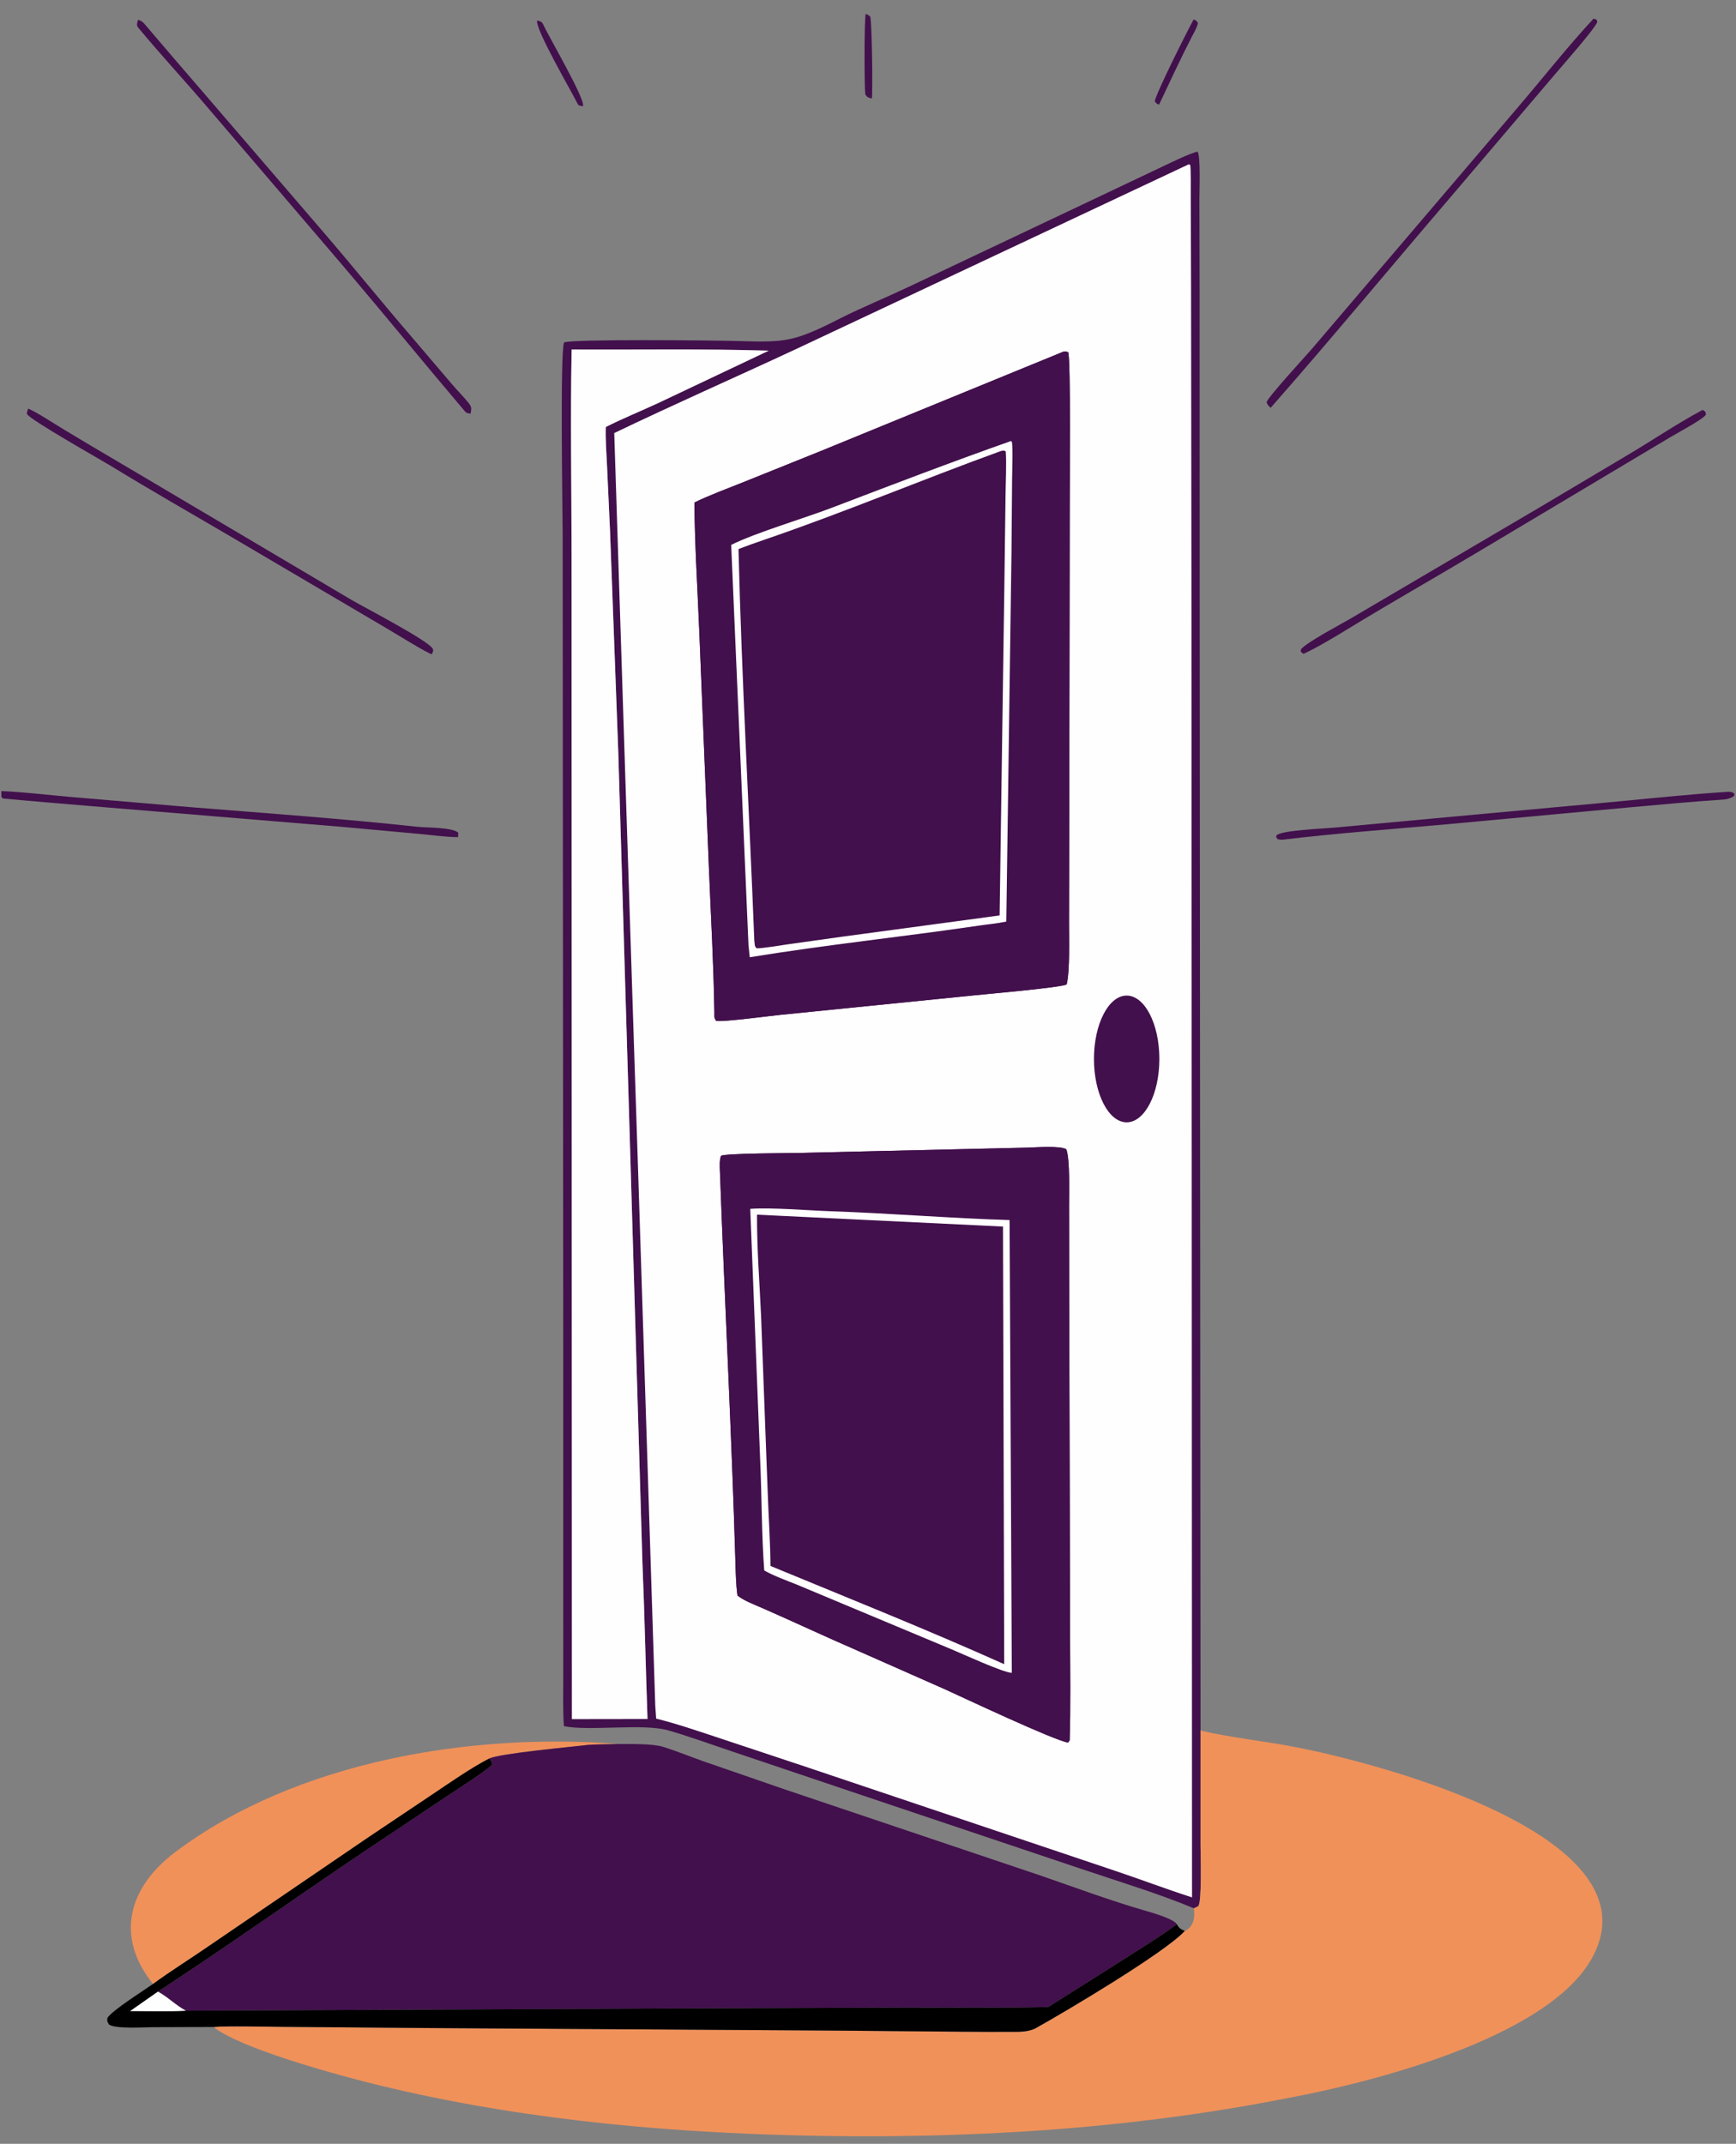 <svg width="98" height="121" viewBox="0 0 98 121" fill="none" xmlns="http://www.w3.org/2000/svg">
<rect x="0" y="0" width="98" height="121" fill="#808080" stroke="none"/>
<g clip-path="url(#clip0_20789_20003)">
<path d="M49.215 5.569C48.947 5.465 49 5.528 48.846 5.327C48.791 4.851 48.785 1.18 48.869 0.786C49.019 0.842 48.986 0.833 49.123 0.927C49.221 1.185 49.275 5.128 49.215 5.569Z" fill="#42104C"/>
<path d="M71.732 23.019C71.581 22.877 71.581 22.889 71.498 22.701C71.602 22.381 73.706 20.102 74.059 19.691L85.606 6.151C87.064 4.453 88.427 2.706 89.957 1.054L90.119 1.1L90.172 1.227C90.103 1.552 88.077 3.842 87.732 4.251L81.755 11.281C78.437 15.151 75.092 19.198 71.731 23.016L71.732 23.019Z" fill="#42104C"/>
<path d="M26.567 23.347C26.432 23.323 26.346 23.334 26.247 23.218C23.985 20.553 21.748 17.813 19.489 15.151L11.911 6.289C10.568 4.705 9.14 3.169 7.81 1.57C7.677 1.41 7.749 1.297 7.791 1.12C7.931 1.149 8.047 1.222 8.139 1.33C9.24 2.629 10.363 3.927 11.473 5.216L18.34 13.198C19.972 15.099 21.554 17.061 23.173 18.939L25.517 21.688C25.833 22.059 26.168 22.384 26.465 22.76C26.651 22.995 26.601 23.091 26.567 23.347Z" fill="#42104C"/>
<path d="M65.43 5.906C65.281 5.849 65.292 5.849 65.19 5.725C65.21 5.359 67.049 1.692 67.385 1.096C67.54 1.171 67.541 1.157 67.626 1.304C67.563 1.579 67.416 1.814 67.287 2.064C66.633 3.327 66.042 4.622 65.431 5.906H65.43Z" fill="#42104C"/>
<path d="M32.916 5.989C32.816 5.979 32.667 5.981 32.615 5.875C32.261 5.152 30.23 1.688 30.319 1.161C30.484 1.19 30.593 1.221 30.666 1.382C30.979 2.079 33.016 5.532 32.916 5.99V5.989Z" fill="#42104C"/>
<path d="M67.393 107.706C65.457 106.893 63.053 106.163 61.047 105.485L49.487 101.602L41.332 98.855C40.254 98.496 38.753 97.953 37.712 97.661C36.281 97.259 33.262 97.723 31.834 97.426C31.77 96.544 31.796 95.53 31.797 94.638L31.795 90.394V76.037L31.764 30.238C31.761 28.913 31.609 19.938 31.841 19.331C32.272 19.125 40.371 19.211 41.553 19.247C44.38 19.333 44.799 19.312 47.501 17.935C48.467 17.443 50.27 16.679 51.337 16.171L62.475 10.897L65.69 9.37C66.194 9.135 67.093 8.689 67.599 8.555C67.786 8.779 67.706 10.785 67.707 11.193L67.719 16.362L67.724 34.601L67.772 97.645V104.152C67.772 104.68 67.858 107.337 67.645 107.582C67.561 107.625 67.48 107.673 67.392 107.705L67.393 107.706ZM32.269 19.728C32.197 23.532 32.262 27.46 32.266 31.277L32.273 50.814L32.287 97.028L36.551 97.022C36.447 94.071 36.388 91.082 36.263 88.138L34.902 42.467L34.438 30.01L34.267 26.289C34.236 25.634 34.169 24.733 34.197 24.101C35.155 23.614 36.192 23.198 37.174 22.74L43.394 19.793C39.702 19.68 35.965 19.749 32.268 19.728H32.269Z" fill="#42104C"/>
<path d="M34.676 24.442C38.077 22.808 41.456 21.324 44.851 19.743L67.107 9.274L67.188 9.301C67.237 9.518 67.217 10.769 67.22 11.101L67.237 16.199L67.261 34.162L67.292 107.091C65.854 106.631 64.358 106.062 62.904 105.576L45.63 99.769L40.419 98.037C39.352 97.686 38.12 97.263 37.042 97.002L36.991 96.284L36.023 66.102C35.934 63.664 34.675 24.442 34.675 24.442H34.676ZM60.042 19.844L46.335 25.457L41.919 27.233C41.073 27.571 40.004 27.966 39.201 28.363C39.217 30.774 39.38 33.307 39.479 35.726L40.019 49.014C40.129 51.702 40.285 54.425 40.325 57.114C40.334 57.413 40.288 57.393 40.419 57.617C40.776 57.699 43.496 57.334 44.06 57.279L54.999 56.178C55.722 56.102 59.916 55.738 60.212 55.563C60.402 54.815 60.345 52.912 60.346 52.057L60.36 46.849L60.386 28.522C60.383 27.478 60.451 20.267 60.3 19.879C60.145 19.834 60.202 19.838 60.041 19.845L60.042 19.844ZM57.983 64.774L45.096 65.073C44.613 65.085 40.917 65.091 40.706 65.236C40.611 65.444 40.632 65.838 40.641 66.074C40.91 73.478 41.304 80.88 41.52 88.286C41.538 88.863 41.551 89.486 41.633 90.053C41.984 90.344 42.681 90.605 43.117 90.796C44.867 91.564 46.593 92.377 48.347 93.135L53.352 95.347C54.275 95.766 59.595 98.272 60.297 98.35C60.325 98.31 60.355 98.27 60.385 98.229C60.445 96.469 60.413 94.03 60.408 92.339L60.36 73.149L60.352 68.055C60.352 67.356 60.409 65.41 60.194 64.866C59.849 64.65 58.464 64.76 57.985 64.772L57.983 64.774Z" fill="#FEFEFE"/>
<path d="M32.287 97.028L32.273 50.814L32.266 31.277C32.262 27.46 32.196 23.532 32.27 19.728C35.965 19.749 39.703 19.678 43.395 19.793L37.176 22.74C36.193 23.198 35.156 23.614 34.199 24.101C34.17 24.733 34.237 25.634 34.268 26.289L34.439 30.01L34.904 42.467L36.264 88.138C36.389 91.082 36.448 94.07 36.553 97.022L32.288 97.028H32.287Z" fill="#FEFEFE"/>
<path d="M39.203 28.363C40.004 27.968 41.075 27.572 41.921 27.233L46.337 25.457L60.044 19.844C60.204 19.836 60.148 19.831 60.303 19.877C60.454 20.265 60.386 27.475 60.389 28.521L60.362 46.848L60.349 52.056C60.349 52.911 60.406 54.814 60.215 55.561C59.92 55.737 55.725 56.101 55.002 56.177L44.063 57.278C43.498 57.332 40.777 57.698 40.422 57.616C40.291 57.392 40.335 57.412 40.328 57.112C40.288 54.424 40.131 51.702 40.022 49.013L39.481 35.725C39.382 33.305 39.219 30.773 39.204 28.362L39.203 28.363ZM59.742 20.531C55.444 22.201 51.043 24.046 46.757 25.801L42.474 27.537C41.595 27.89 40.532 28.292 39.695 28.694C39.708 31.764 39.921 35.037 40.051 38.125L40.797 56.398L40.823 57.158C45.369 56.632 49.969 56.264 54.518 55.738C56.243 55.538 58.181 55.406 59.876 55.156C59.943 53.363 59.908 51.433 59.911 49.624L59.915 39.583C59.909 33.412 59.928 27.235 59.911 21.064C59.911 20.85 59.929 20.692 59.824 20.531H59.743H59.742Z" fill="#42104C"/>
<path d="M24.379 36.926C24.158 36.895 22.201 35.681 21.833 35.469L13.114 30.336C10.845 29.004 8.56 27.706 6.315 26.33C5.722 25.967 1.664 23.681 1.527 23.369C1.491 23.289 1.567 23.144 1.595 23.062C1.887 23.197 2.232 23.392 2.504 23.563C4.081 24.553 5.689 25.481 7.29 26.43L19.812 33.841C20.548 34.276 24.247 36.183 24.438 36.632C24.483 36.735 24.415 36.828 24.38 36.928L24.379 36.926Z" fill="#42104C"/>
<path d="M73.589 36.905C73.537 36.881 73.478 36.824 73.431 36.785L73.438 36.654C73.748 36.251 75.739 35.215 76.361 34.843L86.79 28.71C88.481 27.714 90.171 26.694 91.862 25.695C93.271 24.863 94.672 23.909 96.121 23.133C96.308 23.276 96.256 23.186 96.306 23.395C96.198 23.635 94.64 24.465 94.28 24.683L83.348 31.206C80.929 32.651 78.481 34.037 76.075 35.508C75.289 35.988 74.418 36.511 73.589 36.905Z" fill="#42104C"/>
<path d="M41.276 30.755C42.663 30.063 45.38 29.262 46.951 28.662C50.285 27.388 53.703 26.081 57.067 24.894L57.12 24.932C57.189 25.215 57.139 26.599 57.134 27.01L57.1 31.174L56.807 52.015C56.266 52.127 55.746 52.17 55.205 52.251C50.925 52.88 46.59 53.329 42.325 54.029L42.254 53.352L41.276 30.757V30.755ZM56.518 25.451C52.055 27.069 47.666 28.918 43.17 30.456C42.681 30.623 42.17 30.804 41.689 30.989C41.87 38.323 42.294 45.746 42.582 53.084C42.616 53.333 42.576 53.385 42.715 53.526C43.156 53.514 43.955 53.373 44.415 53.308L47.518 52.872L56.43 51.669L56.693 33.411L56.764 27.969C56.771 27.249 56.826 26.152 56.776 25.476C56.622 25.409 56.701 25.432 56.517 25.451H56.518Z" fill="white"/>
<path d="M25.862 47.247H25.748C25.256 47.247 24.15 47.113 23.621 47.063L19.338 46.672L5.012 45.488C3.586 45.368 1.637 45.207 0.167 45.068C0.136 45.036 0.105 45.005 0.075 44.973L0.079 44.651C1.229 44.694 2.732 44.87 3.905 44.974L10.722 45.555C14.998 45.898 19.283 46.203 23.549 46.664C24.057 46.719 25.526 46.69 25.868 46.995L25.861 47.247H25.862Z" fill="#42104C"/>
<path d="M72.367 47.397C72.323 47.397 72.17 47.372 72.12 47.364L72.035 47.219L72.072 47.139C72.386 46.861 74.688 46.769 75.258 46.719L80.976 46.189L90.784 45.288C93.002 45.084 95.365 44.824 97.58 44.69C97.762 44.707 97.769 44.69 97.91 44.8L97.894 44.916C97.728 45.049 97.499 45.115 97.29 45.128C95.469 45.247 93.633 45.422 91.816 45.585L81.592 46.531C78.548 46.801 75.397 47.035 72.367 47.397Z" fill="#42104C"/>
<path d="M48.346 93.136C46.593 92.379 44.866 91.565 43.116 90.797C42.681 90.605 41.984 90.346 41.632 90.055C41.55 89.487 41.536 88.864 41.519 88.287C41.302 80.881 40.908 73.48 40.639 66.076C40.631 65.839 40.61 65.445 40.705 65.237C40.916 65.092 44.612 65.086 45.095 65.075L57.982 64.775C58.462 64.763 59.847 64.653 60.191 64.868C60.406 65.413 60.349 67.359 60.35 68.058L60.357 73.151L60.406 92.341C60.41 94.032 60.443 96.471 60.382 98.232C60.352 98.272 60.324 98.311 60.294 98.353C59.593 98.274 54.273 95.769 53.35 95.349L48.344 93.137L48.346 93.136ZM57.708 65.27L47.721 65.49C45.81 65.52 43.001 65.512 41.129 65.663C41.254 70.522 41.484 75.402 41.705 80.26C41.846 83.374 41.812 86.709 42.093 89.796C44.076 90.752 46.419 91.795 48.459 92.636C52.241 94.317 56.088 96.127 59.907 97.703C59.973 95.635 59.937 93.432 59.937 91.356L59.924 80.794C59.901 75.697 59.999 70.321 59.855 65.243C59.151 65.245 58.412 65.235 57.71 65.269L57.708 65.27Z" fill="#42104C"/>
<path d="M43.142 88.638C42.996 86.673 43.005 84.593 42.921 82.619L42.353 68.229C43.575 68.144 45.624 68.321 46.908 68.365C50.239 68.478 53.667 68.763 56.993 68.862L57.118 94.417C56.652 94.413 54.291 93.33 53.74 93.1L47.566 90.518L44.976 89.435C44.441 89.218 43.622 88.923 43.144 88.638H43.142ZM42.735 68.558C42.726 70.472 42.876 72.347 42.963 74.252L43.335 84.153C43.38 85.527 43.487 87.025 43.494 88.384C47.877 90.196 52.363 91.989 56.689 93.929L56.621 69.229L42.735 68.558Z" fill="white"/>
<path d="M67.773 97.646C67.787 97.66 67.801 97.673 67.814 97.687C69.659 98.104 71.309 98.255 73.193 98.621C77.721 99.496 94.029 103.697 89.747 110.727C87.108 115.058 77.49 117.526 72.719 118.414C63.673 120.206 54.329 120.749 45.124 120.529C36.92 120.333 28.595 119.527 20.627 117.503C18.708 117.015 13.523 115.588 12.062 114.409C12.773 114.337 15.098 114.396 15.874 114.399L24.188 114.467L47.211 114.611L54.301 114.675C55.368 114.681 56.446 114.688 57.511 114.68C57.801 114.677 58.216 114.615 58.462 114.48C60.143 113.548 65.775 110.199 66.882 108.989C67.382 108.758 67.474 108.212 67.392 107.709C67.48 107.677 67.56 107.63 67.645 107.585C67.858 107.339 67.773 104.683 67.772 104.156V97.648L67.773 97.646Z" fill="#F0915A"/>
<path d="M34.94 98.435C34.623 98.443 33.433 98.457 33.226 98.482C32.35 98.588 28.24 98.961 27.622 99.253C26.654 99.744 25.408 100.607 24.499 101.22L20.831 103.676L11.819 109.818C10.801 110.523 9.616 111.259 8.639 111.98C6.478 109.296 7.251 106.516 9.903 104.527C16.721 99.409 26.602 97.773 34.94 98.436V98.435Z" fill="#F0915A"/>
<path d="M27.622 99.253C28.24 98.961 32.35 98.588 33.226 98.482C33.431 98.457 34.623 98.445 34.94 98.435C35.593 98.439 36.821 98.41 37.403 98.586C38.121 98.804 38.961 99.146 39.683 99.401L44.276 100.988L58.707 105.848C60.672 106.524 62.609 107.25 64.61 107.831C64.988 107.94 66.261 108.299 66.435 108.607C65.647 109.2 64.734 109.761 63.899 110.297L59.181 113.279C56.477 113.343 53.663 113.306 50.951 113.311L39.14 113.356L10.492 113.486C9.891 113.154 9.486 112.72 8.919 112.409C12.966 109.766 16.95 106.919 20.986 104.214L25.346 101.307C25.931 100.918 27.322 100.03 27.785 99.607C27.789 99.434 27.73 99.395 27.624 99.252L27.622 99.253Z" fill="#42104C"/>
<path d="M8.638 111.98C9.615 111.26 10.801 110.524 11.818 109.818L20.83 103.676L24.497 101.22C25.407 100.607 26.653 99.744 27.621 99.253C27.726 99.397 27.786 99.436 27.782 99.608C27.317 100.031 25.927 100.919 25.343 101.308L20.983 104.216C16.946 106.919 12.964 109.767 8.915 112.41L7.352 113.505C8.32 113.505 9.539 113.537 10.489 113.487L39.137 113.357L50.948 113.312C53.661 113.307 56.473 113.343 59.178 113.28L63.896 110.298C64.73 109.762 65.643 109.201 66.432 108.608C66.576 108.845 66.624 108.858 66.879 108.987C65.773 110.197 60.139 113.546 58.459 114.477C58.214 114.613 57.799 114.675 57.509 114.677C56.444 114.686 55.366 114.679 54.299 114.672L47.209 114.609L24.185 114.465L15.872 114.396C15.095 114.394 12.771 114.335 12.06 114.406L8.614 114.417C8.116 114.422 6.474 114.524 6.149 114.262C6.029 114.023 6.05 114.144 6.062 113.894C6.361 113.449 8.066 112.379 8.635 111.979L8.638 111.98Z" fill="black"/>
<path d="M7.353 113.506L8.917 112.412C9.484 112.723 9.888 113.157 10.49 113.489C9.54 113.539 8.321 113.507 7.353 113.506Z" fill="#FEFEFE"/>
<path d="M63.602 63.345C64.622 63.345 65.448 61.744 65.448 59.769C65.448 57.793 64.622 56.192 63.602 56.192C62.583 56.192 61.756 57.793 61.756 59.769C61.756 61.744 62.583 63.345 63.602 63.345Z" fill="#42104C"/>
</g>
<defs>
<clipPath id="clip0_20789_20003">
<rect width="98" height="120" fill="white" transform="translate(0 0.69)"/>
</clipPath>
</defs>
</svg>
